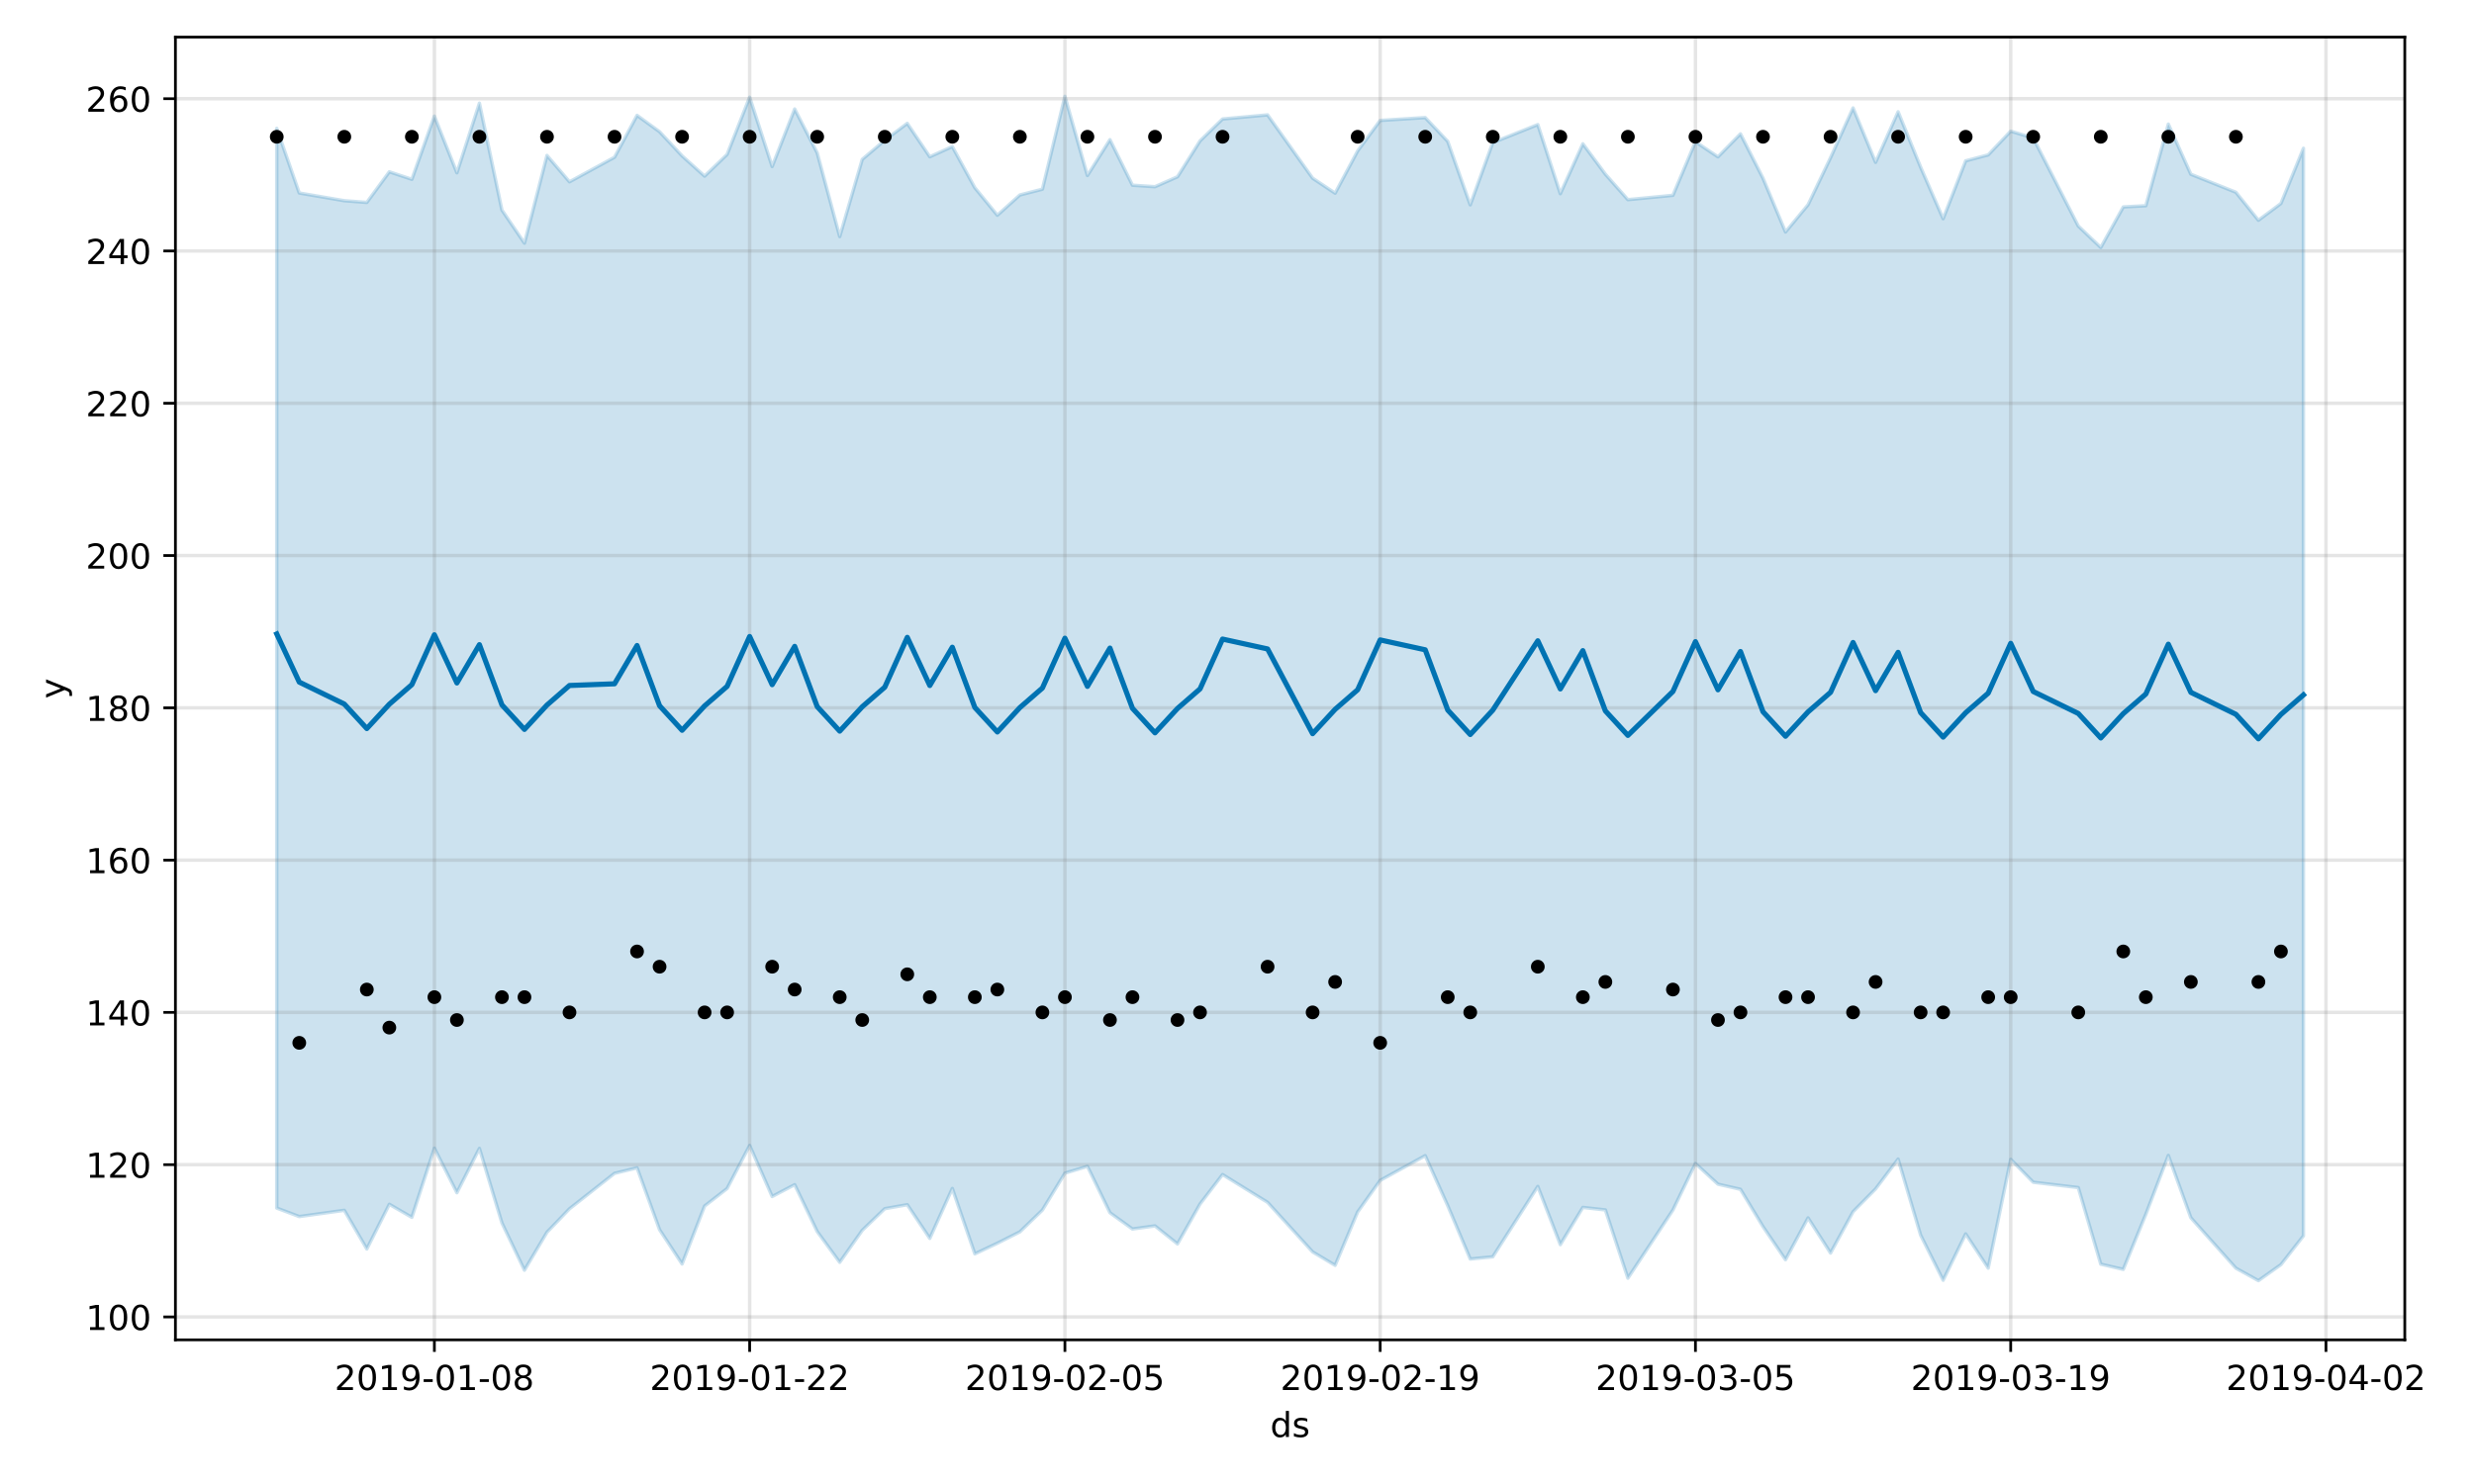 <?xml version="1.0" encoding="utf-8" standalone="no"?>
<!DOCTYPE svg PUBLIC "-//W3C//DTD SVG 1.1//EN"
  "http://www.w3.org/Graphics/SVG/1.1/DTD/svg11.dtd">
<!-- Created with matplotlib (https://matplotlib.org/) -->
<svg height="432pt" version="1.1" viewBox="0 0 720 432" width="720pt" xmlns="http://www.w3.org/2000/svg" xmlns:xlink="http://www.w3.org/1999/xlink">
 <defs>
  <style type="text/css">
*{stroke-linecap:butt;stroke-linejoin:round;}
  </style>
 </defs>
 <g id="figure_1">
  <g id="patch_1">
   <path d="M 0 432 
L 720 432 
L 720 0 
L 0 0 
z
" style="fill:#ffffff;"/>
  </g>
  <g id="axes_1">
   <g id="patch_2">
    <path d="M 51.05 390.04 
L 699.857 390.04 
L 699.857 10.8 
L 51.05 10.8 
z
" style="fill:#ffffff;"/>
   </g>
   <g id="PolyCollection_1">
    <defs>
     <path d="M 80.541 -394.625 
L 80.541 -80.325 
L 87.095 -77.845 
L 100.202 -79.665 
L 106.756 -68.414 
L 113.309 -81.422 
L 119.863 -77.623 
L 126.417 -97.76 
L 132.97 -84.789 
L 139.524 -97.7 
L 146.077 -75.986 
L 152.631 -62.234 
L 159.185 -73.284 
L 165.738 -80.111 
L 178.845 -90.434 
L 185.399 -92.034 
L 191.953 -74.021 
L 198.506 -64.046 
L 205.06 -80.909 
L 211.613 -86.012 
L 218.167 -98.56 
L 224.721 -83.683 
L 231.274 -87.136 
L 237.828 -73.49 
L 244.381 -64.528 
L 250.935 -73.832 
L 257.489 -80.143 
L 264.042 -81.3 
L 270.596 -71.49 
L 277.15 -86.029 
L 283.703 -66.996 
L 290.257 -70.087 
L 296.81 -73.4 
L 303.364 -79.731 
L 309.918 -90.484 
L 316.471 -92.473 
L 323.025 -78.961 
L 329.578 -74.23 
L 336.132 -75.136 
L 342.686 -69.894 
L 349.239 -81.493 
L 355.793 -90.082 
L 368.9 -81.989 
L 382.007 -67.569 
L 388.561 -63.651 
L 395.114 -79.184 
L 401.668 -88.374 
L 414.775 -95.577 
L 421.329 -81.029 
L 427.883 -65.498 
L 434.436 -66.131 
L 447.543 -86.617 
L 454.097 -69.679 
L 460.651 -80.511 
L 467.204 -79.78 
L 473.758 -59.919 
L 486.865 -79.751 
L 493.419 -93.305 
L 499.972 -87.278 
L 506.526 -85.784 
L 513.079 -74.927 
L 519.633 -65.282 
L 526.187 -77.461 
L 532.74 -67.229 
L 539.294 -79.259 
L 545.847 -85.896 
L 552.401 -94.591 
L 558.955 -72.45 
L 565.508 -59.312 
L 572.062 -72.802 
L 578.616 -62.843 
L 585.169 -94.511 
L 591.723 -87.839 
L 604.83 -86.286 
L 611.384 -63.993 
L 617.937 -62.476 
L 624.491 -78.505 
L 631.044 -95.649 
L 637.598 -77.506 
L 650.705 -62.824 
L 657.259 -59.198 
L 663.812 -63.86 
L 670.366 -72.239 
L 670.366 -388.836 
L 670.366 -388.836 
L 663.812 -372.763 
L 657.259 -367.884 
L 650.705 -376.031 
L 637.598 -381.279 
L 631.044 -395.872 
L 624.491 -372.115 
L 617.937 -371.767 
L 611.384 -359.959 
L 604.83 -366.204 
L 591.723 -391.841 
L 585.169 -393.818 
L 578.616 -386.907 
L 572.062 -385.179 
L 565.508 -368.327 
L 558.955 -383.347 
L 552.401 -399.46 
L 545.847 -384.746 
L 539.294 -400.58 
L 532.74 -386.105 
L 526.187 -372.387 
L 519.633 -364.468 
L 513.079 -380.129 
L 506.526 -393.033 
L 499.972 -386.339 
L 493.419 -390.725 
L 486.865 -375.142 
L 473.758 -373.881 
L 467.204 -381.298 
L 460.651 -390.144 
L 454.097 -375.61 
L 447.543 -395.732 
L 434.436 -390.478 
L 427.883 -372.368 
L 421.329 -390.843 
L 414.775 -397.772 
L 401.668 -396.939 
L 395.114 -388.054 
L 388.561 -375.762 
L 382.007 -380.137 
L 368.9 -398.558 
L 355.793 -397.365 
L 349.239 -390.98 
L 342.686 -380.546 
L 336.132 -377.649 
L 329.578 -378.089 
L 323.025 -391.345 
L 316.471 -380.901 
L 309.918 -403.962 
L 303.364 -376.927 
L 296.81 -375.243 
L 290.257 -369.342 
L 283.703 -377.362 
L 277.15 -389.335 
L 270.596 -386.367 
L 264.042 -396.093 
L 257.489 -391.166 
L 250.935 -385.602 
L 244.381 -363.127 
L 237.828 -387.497 
L 231.274 -400.275 
L 224.721 -383.526 
L 218.167 -403.702 
L 211.613 -387.057 
L 205.06 -380.731 
L 198.506 -386.626 
L 191.953 -393.654 
L 185.399 -398.413 
L 178.845 -386.227 
L 165.738 -379.079 
L 159.185 -386.755 
L 152.631 -361.218 
L 146.077 -370.857 
L 139.524 -401.965 
L 132.97 -381.699 
L 126.417 -398.199 
L 119.863 -379.806 
L 113.309 -381.99 
L 106.756 -373.076 
L 100.202 -373.576 
L 87.095 -375.82 
L 80.541 -394.625 
z
" id="mcb053e41e3" style="stroke:#0072b2;stroke-opacity:0.2;"/>
    </defs>
    <g clip-path="url(#pe73d92498a)">
     <use style="fill:#0072b2;fill-opacity:0.2;stroke:#0072b2;stroke-opacity:0.2;" x="0" xlink:href="#mcb053e41e3" y="432"/>
    </g>
   </g>
   <g id="matplotlib.axis_1">
    <g id="xtick_1">
     <g id="line2d_1">
      <path clip-path="url(#pe73d92498a)" d="M 126.417 390.04 
L 126.417 10.8 
" style="fill:none;stroke:#808080;stroke-linecap:square;stroke-opacity:0.2;"/>
     </g>
     <g id="line2d_2">
      <defs>
       <path d="M 0 0 
L 0 3.5 
" id="m9dd8b1196e" style="stroke:#000000;stroke-width:0.8;"/>
      </defs>
      <g>
       <use style="stroke:#000000;stroke-width:0.8;" x="126.417" xlink:href="#m9dd8b1196e" y="390.04"/>
      </g>
     </g>
     <g id="text_1">
      <!-- 2019-01-08 -->
      <defs>
       <path d="M 19.188 8.297 
L 53.609 8.297 
L 53.609 0 
L 7.328 0 
L 7.328 8.297 
Q 12.938 14.109 22.625 23.891 
Q 32.328 33.688 34.812 36.531 
Q 39.547 41.844 41.422 45.531 
Q 43.312 49.219 43.312 52.781 
Q 43.312 58.594 39.234 62.25 
Q 35.156 65.922 28.609 65.922 
Q 23.969 65.922 18.812 64.312 
Q 13.672 62.703 7.812 59.422 
L 7.812 69.391 
Q 13.766 71.781 18.938 73 
Q 24.125 74.219 28.422 74.219 
Q 39.75 74.219 46.484 68.547 
Q 53.219 62.891 53.219 53.422 
Q 53.219 48.922 51.531 44.891 
Q 49.859 40.875 45.406 35.406 
Q 44.188 33.984 37.641 27.219 
Q 31.109 20.453 19.188 8.297 
z
" id="DejaVuSans-50"/>
       <path d="M 31.781 66.406 
Q 24.172 66.406 20.328 58.906 
Q 16.5 51.422 16.5 36.375 
Q 16.5 21.391 20.328 13.891 
Q 24.172 6.391 31.781 6.391 
Q 39.453 6.391 43.281 13.891 
Q 47.125 21.391 47.125 36.375 
Q 47.125 51.422 43.281 58.906 
Q 39.453 66.406 31.781 66.406 
z
M 31.781 74.219 
Q 44.047 74.219 50.516 64.516 
Q 56.984 54.828 56.984 36.375 
Q 56.984 17.969 50.516 8.266 
Q 44.047 -1.422 31.781 -1.422 
Q 19.531 -1.422 13.062 8.266 
Q 6.594 17.969 6.594 36.375 
Q 6.594 54.828 13.062 64.516 
Q 19.531 74.219 31.781 74.219 
z
" id="DejaVuSans-48"/>
       <path d="M 12.406 8.297 
L 28.516 8.297 
L 28.516 63.922 
L 10.984 60.406 
L 10.984 69.391 
L 28.422 72.906 
L 38.281 72.906 
L 38.281 8.297 
L 54.391 8.297 
L 54.391 0 
L 12.406 0 
z
" id="DejaVuSans-49"/>
       <path d="M 10.984 1.516 
L 10.984 10.5 
Q 14.703 8.734 18.5 7.812 
Q 22.312 6.891 25.984 6.891 
Q 35.75 6.891 40.891 13.453 
Q 46.047 20.016 46.781 33.406 
Q 43.953 29.203 39.594 26.953 
Q 35.25 24.703 29.984 24.703 
Q 19.047 24.703 12.672 31.312 
Q 6.297 37.938 6.297 49.422 
Q 6.297 60.641 12.938 67.422 
Q 19.578 74.219 30.609 74.219 
Q 43.266 74.219 49.922 64.516 
Q 56.594 54.828 56.594 36.375 
Q 56.594 19.141 48.406 8.859 
Q 40.234 -1.422 26.422 -1.422 
Q 22.703 -1.422 18.891 -0.688 
Q 15.094 0.047 10.984 1.516 
z
M 30.609 32.422 
Q 37.25 32.422 41.125 36.953 
Q 45.016 41.5 45.016 49.422 
Q 45.016 57.281 41.125 61.844 
Q 37.25 66.406 30.609 66.406 
Q 23.969 66.406 20.094 61.844 
Q 16.219 57.281 16.219 49.422 
Q 16.219 41.5 20.094 36.953 
Q 23.969 32.422 30.609 32.422 
z
" id="DejaVuSans-57"/>
       <path d="M 4.891 31.391 
L 31.203 31.391 
L 31.203 23.391 
L 4.891 23.391 
z
" id="DejaVuSans-45"/>
       <path d="M 31.781 34.625 
Q 24.75 34.625 20.719 30.859 
Q 16.703 27.094 16.703 20.516 
Q 16.703 13.922 20.719 10.156 
Q 24.75 6.391 31.781 6.391 
Q 38.812 6.391 42.859 10.172 
Q 46.922 13.969 46.922 20.516 
Q 46.922 27.094 42.891 30.859 
Q 38.875 34.625 31.781 34.625 
z
M 21.922 38.812 
Q 15.578 40.375 12.031 44.719 
Q 8.5 49.078 8.5 55.328 
Q 8.5 64.062 14.719 69.141 
Q 20.953 74.219 31.781 74.219 
Q 42.672 74.219 48.875 69.141 
Q 55.078 64.062 55.078 55.328 
Q 55.078 49.078 51.531 44.719 
Q 48 40.375 41.703 38.812 
Q 48.828 37.156 52.797 32.312 
Q 56.781 27.484 56.781 20.516 
Q 56.781 9.906 50.312 4.234 
Q 43.844 -1.422 31.781 -1.422 
Q 19.734 -1.422 13.25 4.234 
Q 6.781 9.906 6.781 20.516 
Q 6.781 27.484 10.781 32.312 
Q 14.797 37.156 21.922 38.812 
z
M 18.312 54.391 
Q 18.312 48.734 21.844 45.562 
Q 25.391 42.391 31.781 42.391 
Q 38.141 42.391 41.719 45.562 
Q 45.312 48.734 45.312 54.391 
Q 45.312 60.062 41.719 63.234 
Q 38.141 66.406 31.781 66.406 
Q 25.391 66.406 21.844 63.234 
Q 18.312 60.062 18.312 54.391 
z
" id="DejaVuSans-56"/>
      </defs>
      <g transform="translate(97.359 404.638)scale(0.1 -0.1)">
       <use xlink:href="#DejaVuSans-50"/>
       <use x="63.623" xlink:href="#DejaVuSans-48"/>
       <use x="127.246" xlink:href="#DejaVuSans-49"/>
       <use x="190.869" xlink:href="#DejaVuSans-57"/>
       <use x="254.492" xlink:href="#DejaVuSans-45"/>
       <use x="290.576" xlink:href="#DejaVuSans-48"/>
       <use x="354.199" xlink:href="#DejaVuSans-49"/>
       <use x="417.822" xlink:href="#DejaVuSans-45"/>
       <use x="453.906" xlink:href="#DejaVuSans-48"/>
       <use x="517.529" xlink:href="#DejaVuSans-56"/>
      </g>
     </g>
    </g>
    <g id="xtick_2">
     <g id="line2d_3">
      <path clip-path="url(#pe73d92498a)" d="M 218.167 390.04 
L 218.167 10.8 
" style="fill:none;stroke:#808080;stroke-linecap:square;stroke-opacity:0.2;"/>
     </g>
     <g id="line2d_4">
      <g>
       <use style="stroke:#000000;stroke-width:0.8;" x="218.167" xlink:href="#m9dd8b1196e" y="390.04"/>
      </g>
     </g>
     <g id="text_2">
      <!-- 2019-01-22 -->
      <g transform="translate(189.109 404.638)scale(0.1 -0.1)">
       <use xlink:href="#DejaVuSans-50"/>
       <use x="63.623" xlink:href="#DejaVuSans-48"/>
       <use x="127.246" xlink:href="#DejaVuSans-49"/>
       <use x="190.869" xlink:href="#DejaVuSans-57"/>
       <use x="254.492" xlink:href="#DejaVuSans-45"/>
       <use x="290.576" xlink:href="#DejaVuSans-48"/>
       <use x="354.199" xlink:href="#DejaVuSans-49"/>
       <use x="417.822" xlink:href="#DejaVuSans-45"/>
       <use x="453.906" xlink:href="#DejaVuSans-50"/>
       <use x="517.529" xlink:href="#DejaVuSans-50"/>
      </g>
     </g>
    </g>
    <g id="xtick_3">
     <g id="line2d_5">
      <path clip-path="url(#pe73d92498a)" d="M 309.918 390.04 
L 309.918 10.8 
" style="fill:none;stroke:#808080;stroke-linecap:square;stroke-opacity:0.2;"/>
     </g>
     <g id="line2d_6">
      <g>
       <use style="stroke:#000000;stroke-width:0.8;" x="309.918" xlink:href="#m9dd8b1196e" y="390.04"/>
      </g>
     </g>
     <g id="text_3">
      <!-- 2019-02-05 -->
      <defs>
       <path d="M 10.797 72.906 
L 49.516 72.906 
L 49.516 64.594 
L 19.828 64.594 
L 19.828 46.734 
Q 21.969 47.469 24.109 47.828 
Q 26.266 48.188 28.422 48.188 
Q 40.625 48.188 47.75 41.5 
Q 54.891 34.812 54.891 23.391 
Q 54.891 11.625 47.562 5.094 
Q 40.234 -1.422 26.906 -1.422 
Q 22.312 -1.422 17.547 -0.641 
Q 12.797 0.141 7.719 1.703 
L 7.719 11.625 
Q 12.109 9.234 16.797 8.062 
Q 21.484 6.891 26.703 6.891 
Q 35.156 6.891 40.078 11.328 
Q 45.016 15.766 45.016 23.391 
Q 45.016 31 40.078 35.438 
Q 35.156 39.891 26.703 39.891 
Q 22.75 39.891 18.812 39.016 
Q 14.891 38.141 10.797 36.281 
z
" id="DejaVuSans-53"/>
      </defs>
      <g transform="translate(280.86 404.638)scale(0.1 -0.1)">
       <use xlink:href="#DejaVuSans-50"/>
       <use x="63.623" xlink:href="#DejaVuSans-48"/>
       <use x="127.246" xlink:href="#DejaVuSans-49"/>
       <use x="190.869" xlink:href="#DejaVuSans-57"/>
       <use x="254.492" xlink:href="#DejaVuSans-45"/>
       <use x="290.576" xlink:href="#DejaVuSans-48"/>
       <use x="354.199" xlink:href="#DejaVuSans-50"/>
       <use x="417.822" xlink:href="#DejaVuSans-45"/>
       <use x="453.906" xlink:href="#DejaVuSans-48"/>
       <use x="517.529" xlink:href="#DejaVuSans-53"/>
      </g>
     </g>
    </g>
    <g id="xtick_4">
     <g id="line2d_7">
      <path clip-path="url(#pe73d92498a)" d="M 401.668 390.04 
L 401.668 10.8 
" style="fill:none;stroke:#808080;stroke-linecap:square;stroke-opacity:0.2;"/>
     </g>
     <g id="line2d_8">
      <g>
       <use style="stroke:#000000;stroke-width:0.8;" x="401.668" xlink:href="#m9dd8b1196e" y="390.04"/>
      </g>
     </g>
     <g id="text_4">
      <!-- 2019-02-19 -->
      <g transform="translate(372.61 404.638)scale(0.1 -0.1)">
       <use xlink:href="#DejaVuSans-50"/>
       <use x="63.623" xlink:href="#DejaVuSans-48"/>
       <use x="127.246" xlink:href="#DejaVuSans-49"/>
       <use x="190.869" xlink:href="#DejaVuSans-57"/>
       <use x="254.492" xlink:href="#DejaVuSans-45"/>
       <use x="290.576" xlink:href="#DejaVuSans-48"/>
       <use x="354.199" xlink:href="#DejaVuSans-50"/>
       <use x="417.822" xlink:href="#DejaVuSans-45"/>
       <use x="453.906" xlink:href="#DejaVuSans-49"/>
       <use x="517.529" xlink:href="#DejaVuSans-57"/>
      </g>
     </g>
    </g>
    <g id="xtick_5">
     <g id="line2d_9">
      <path clip-path="url(#pe73d92498a)" d="M 493.419 390.04 
L 493.419 10.8 
" style="fill:none;stroke:#808080;stroke-linecap:square;stroke-opacity:0.2;"/>
     </g>
     <g id="line2d_10">
      <g>
       <use style="stroke:#000000;stroke-width:0.8;" x="493.419" xlink:href="#m9dd8b1196e" y="390.04"/>
      </g>
     </g>
     <g id="text_5">
      <!-- 2019-03-05 -->
      <defs>
       <path d="M 40.578 39.312 
Q 47.656 37.797 51.625 33 
Q 55.609 28.219 55.609 21.188 
Q 55.609 10.406 48.188 4.484 
Q 40.766 -1.422 27.094 -1.422 
Q 22.516 -1.422 17.656 -0.516 
Q 12.797 0.391 7.625 2.203 
L 7.625 11.719 
Q 11.719 9.328 16.594 8.109 
Q 21.484 6.891 26.812 6.891 
Q 36.078 6.891 40.938 10.547 
Q 45.797 14.203 45.797 21.188 
Q 45.797 27.641 41.281 31.266 
Q 36.766 34.906 28.719 34.906 
L 20.219 34.906 
L 20.219 43.016 
L 29.109 43.016 
Q 36.375 43.016 40.234 45.922 
Q 44.094 48.828 44.094 54.297 
Q 44.094 59.906 40.109 62.906 
Q 36.141 65.922 28.719 65.922 
Q 24.656 65.922 20.016 65.031 
Q 15.375 64.156 9.812 62.312 
L 9.812 71.094 
Q 15.438 72.656 20.344 73.438 
Q 25.25 74.219 29.594 74.219 
Q 40.828 74.219 47.359 69.109 
Q 53.906 64.016 53.906 55.328 
Q 53.906 49.266 50.438 45.094 
Q 46.969 40.922 40.578 39.312 
z
" id="DejaVuSans-51"/>
      </defs>
      <g transform="translate(464.361 404.638)scale(0.1 -0.1)">
       <use xlink:href="#DejaVuSans-50"/>
       <use x="63.623" xlink:href="#DejaVuSans-48"/>
       <use x="127.246" xlink:href="#DejaVuSans-49"/>
       <use x="190.869" xlink:href="#DejaVuSans-57"/>
       <use x="254.492" xlink:href="#DejaVuSans-45"/>
       <use x="290.576" xlink:href="#DejaVuSans-48"/>
       <use x="354.199" xlink:href="#DejaVuSans-51"/>
       <use x="417.822" xlink:href="#DejaVuSans-45"/>
       <use x="453.906" xlink:href="#DejaVuSans-48"/>
       <use x="517.529" xlink:href="#DejaVuSans-53"/>
      </g>
     </g>
    </g>
    <g id="xtick_6">
     <g id="line2d_11">
      <path clip-path="url(#pe73d92498a)" d="M 585.169 390.04 
L 585.169 10.8 
" style="fill:none;stroke:#808080;stroke-linecap:square;stroke-opacity:0.2;"/>
     </g>
     <g id="line2d_12">
      <g>
       <use style="stroke:#000000;stroke-width:0.8;" x="585.169" xlink:href="#m9dd8b1196e" y="390.04"/>
      </g>
     </g>
     <g id="text_6">
      <!-- 2019-03-19 -->
      <g transform="translate(556.111 404.638)scale(0.1 -0.1)">
       <use xlink:href="#DejaVuSans-50"/>
       <use x="63.623" xlink:href="#DejaVuSans-48"/>
       <use x="127.246" xlink:href="#DejaVuSans-49"/>
       <use x="190.869" xlink:href="#DejaVuSans-57"/>
       <use x="254.492" xlink:href="#DejaVuSans-45"/>
       <use x="290.576" xlink:href="#DejaVuSans-48"/>
       <use x="354.199" xlink:href="#DejaVuSans-51"/>
       <use x="417.822" xlink:href="#DejaVuSans-45"/>
       <use x="453.906" xlink:href="#DejaVuSans-49"/>
       <use x="517.529" xlink:href="#DejaVuSans-57"/>
      </g>
     </g>
    </g>
    <g id="xtick_7">
     <g id="line2d_13">
      <path clip-path="url(#pe73d92498a)" d="M 676.92 390.04 
L 676.92 10.8 
" style="fill:none;stroke:#808080;stroke-linecap:square;stroke-opacity:0.2;"/>
     </g>
     <g id="line2d_14">
      <g>
       <use style="stroke:#000000;stroke-width:0.8;" x="676.92" xlink:href="#m9dd8b1196e" y="390.04"/>
      </g>
     </g>
     <g id="text_7">
      <!-- 2019-04-02 -->
      <defs>
       <path d="M 37.797 64.312 
L 12.891 25.391 
L 37.797 25.391 
z
M 35.203 72.906 
L 47.609 72.906 
L 47.609 25.391 
L 58.016 25.391 
L 58.016 17.188 
L 47.609 17.188 
L 47.609 0 
L 37.797 0 
L 37.797 17.188 
L 4.891 17.188 
L 4.891 26.703 
z
" id="DejaVuSans-52"/>
      </defs>
      <g transform="translate(647.862 404.638)scale(0.1 -0.1)">
       <use xlink:href="#DejaVuSans-50"/>
       <use x="63.623" xlink:href="#DejaVuSans-48"/>
       <use x="127.246" xlink:href="#DejaVuSans-49"/>
       <use x="190.869" xlink:href="#DejaVuSans-57"/>
       <use x="254.492" xlink:href="#DejaVuSans-45"/>
       <use x="290.576" xlink:href="#DejaVuSans-48"/>
       <use x="354.199" xlink:href="#DejaVuSans-52"/>
       <use x="417.822" xlink:href="#DejaVuSans-45"/>
       <use x="453.906" xlink:href="#DejaVuSans-48"/>
       <use x="517.529" xlink:href="#DejaVuSans-50"/>
      </g>
     </g>
    </g>
    <g id="text_8">
     <!-- ds -->
     <defs>
      <path d="M 45.406 46.391 
L 45.406 75.984 
L 54.391 75.984 
L 54.391 0 
L 45.406 0 
L 45.406 8.203 
Q 42.578 3.328 38.25 0.953 
Q 33.938 -1.422 27.875 -1.422 
Q 17.969 -1.422 11.734 6.484 
Q 5.516 14.406 5.516 27.297 
Q 5.516 40.188 11.734 48.094 
Q 17.969 56 27.875 56 
Q 33.938 56 38.25 53.625 
Q 42.578 51.266 45.406 46.391 
z
M 14.797 27.297 
Q 14.797 17.391 18.875 11.75 
Q 22.953 6.109 30.078 6.109 
Q 37.203 6.109 41.297 11.75 
Q 45.406 17.391 45.406 27.297 
Q 45.406 37.203 41.297 42.844 
Q 37.203 48.484 30.078 48.484 
Q 22.953 48.484 18.875 42.844 
Q 14.797 37.203 14.797 27.297 
z
" id="DejaVuSans-100"/>
      <path d="M 44.281 53.078 
L 44.281 44.578 
Q 40.484 46.531 36.375 47.5 
Q 32.281 48.484 27.875 48.484 
Q 21.188 48.484 17.844 46.438 
Q 14.5 44.391 14.5 40.281 
Q 14.5 37.156 16.891 35.375 
Q 19.281 33.594 26.516 31.984 
L 29.594 31.297 
Q 39.156 29.25 43.188 25.516 
Q 47.219 21.781 47.219 15.094 
Q 47.219 7.469 41.188 3.016 
Q 35.156 -1.422 24.609 -1.422 
Q 20.219 -1.422 15.453 -0.562 
Q 10.688 0.297 5.422 2 
L 5.422 11.281 
Q 10.406 8.688 15.234 7.391 
Q 20.062 6.109 24.812 6.109 
Q 31.156 6.109 34.562 8.281 
Q 37.984 10.453 37.984 14.406 
Q 37.984 18.062 35.516 20.016 
Q 33.062 21.969 24.703 23.781 
L 21.578 24.516 
Q 13.234 26.266 9.516 29.906 
Q 5.812 33.547 5.812 39.891 
Q 5.812 47.609 11.281 51.797 
Q 16.75 56 26.812 56 
Q 31.781 56 36.172 55.266 
Q 40.578 54.547 44.281 53.078 
z
" id="DejaVuSans-115"/>
     </defs>
     <g transform="translate(369.675 418.317)scale(0.1 -0.1)">
      <use xlink:href="#DejaVuSans-100"/>
      <use x="63.477" xlink:href="#DejaVuSans-115"/>
     </g>
    </g>
   </g>
   <g id="matplotlib.axis_2">
    <g id="ytick_1">
     <g id="line2d_15">
      <path clip-path="url(#pe73d92498a)" d="M 51.05 383.371 
L 699.857 383.371 
" style="fill:none;stroke:#808080;stroke-linecap:square;stroke-opacity:0.2;"/>
     </g>
     <g id="line2d_16">
      <defs>
       <path d="M 0 0 
L -3.5 0 
" id="m984dc3b7c3" style="stroke:#000000;stroke-width:0.8;"/>
      </defs>
      <g>
       <use style="stroke:#000000;stroke-width:0.8;" x="51.05" xlink:href="#m984dc3b7c3" y="383.371"/>
      </g>
     </g>
     <g id="text_9">
      <!-- 100 -->
      <g transform="translate(24.962 387.17)scale(0.1 -0.1)">
       <use xlink:href="#DejaVuSans-49"/>
       <use x="63.623" xlink:href="#DejaVuSans-48"/>
       <use x="127.246" xlink:href="#DejaVuSans-48"/>
      </g>
     </g>
    </g>
    <g id="ytick_2">
     <g id="line2d_17">
      <path clip-path="url(#pe73d92498a)" d="M 51.05 339.041 
L 699.857 339.041 
" style="fill:none;stroke:#808080;stroke-linecap:square;stroke-opacity:0.2;"/>
     </g>
     <g id="line2d_18">
      <g>
       <use style="stroke:#000000;stroke-width:0.8;" x="51.05" xlink:href="#m984dc3b7c3" y="339.041"/>
      </g>
     </g>
     <g id="text_10">
      <!-- 120 -->
      <g transform="translate(24.962 342.84)scale(0.1 -0.1)">
       <use xlink:href="#DejaVuSans-49"/>
       <use x="63.623" xlink:href="#DejaVuSans-50"/>
       <use x="127.246" xlink:href="#DejaVuSans-48"/>
      </g>
     </g>
    </g>
    <g id="ytick_3">
     <g id="line2d_19">
      <path clip-path="url(#pe73d92498a)" d="M 51.05 294.711 
L 699.857 294.711 
" style="fill:none;stroke:#808080;stroke-linecap:square;stroke-opacity:0.2;"/>
     </g>
     <g id="line2d_20">
      <g>
       <use style="stroke:#000000;stroke-width:0.8;" x="51.05" xlink:href="#m984dc3b7c3" y="294.711"/>
      </g>
     </g>
     <g id="text_11">
      <!-- 140 -->
      <g transform="translate(24.962 298.51)scale(0.1 -0.1)">
       <use xlink:href="#DejaVuSans-49"/>
       <use x="63.623" xlink:href="#DejaVuSans-52"/>
       <use x="127.246" xlink:href="#DejaVuSans-48"/>
      </g>
     </g>
    </g>
    <g id="ytick_4">
     <g id="line2d_21">
      <path clip-path="url(#pe73d92498a)" d="M 51.05 250.381 
L 699.857 250.381 
" style="fill:none;stroke:#808080;stroke-linecap:square;stroke-opacity:0.2;"/>
     </g>
     <g id="line2d_22">
      <g>
       <use style="stroke:#000000;stroke-width:0.8;" x="51.05" xlink:href="#m984dc3b7c3" y="250.381"/>
      </g>
     </g>
     <g id="text_12">
      <!-- 160 -->
      <defs>
       <path d="M 33.016 40.375 
Q 26.375 40.375 22.484 35.828 
Q 18.609 31.297 18.609 23.391 
Q 18.609 15.531 22.484 10.953 
Q 26.375 6.391 33.016 6.391 
Q 39.656 6.391 43.531 10.953 
Q 47.406 15.531 47.406 23.391 
Q 47.406 31.297 43.531 35.828 
Q 39.656 40.375 33.016 40.375 
z
M 52.594 71.297 
L 52.594 62.312 
Q 48.875 64.062 45.094 64.984 
Q 41.312 65.922 37.594 65.922 
Q 27.828 65.922 22.672 59.328 
Q 17.531 52.734 16.797 39.406 
Q 19.672 43.656 24.016 45.922 
Q 28.375 48.188 33.594 48.188 
Q 44.578 48.188 50.953 41.516 
Q 57.328 34.859 57.328 23.391 
Q 57.328 12.156 50.688 5.359 
Q 44.047 -1.422 33.016 -1.422 
Q 20.359 -1.422 13.672 8.266 
Q 6.984 17.969 6.984 36.375 
Q 6.984 53.656 15.188 63.938 
Q 23.391 74.219 37.203 74.219 
Q 40.922 74.219 44.703 73.484 
Q 48.484 72.75 52.594 71.297 
z
" id="DejaVuSans-54"/>
      </defs>
      <g transform="translate(24.962 254.181)scale(0.1 -0.1)">
       <use xlink:href="#DejaVuSans-49"/>
       <use x="63.623" xlink:href="#DejaVuSans-54"/>
       <use x="127.246" xlink:href="#DejaVuSans-48"/>
      </g>
     </g>
    </g>
    <g id="ytick_5">
     <g id="line2d_23">
      <path clip-path="url(#pe73d92498a)" d="M 51.05 206.052 
L 699.857 206.052 
" style="fill:none;stroke:#808080;stroke-linecap:square;stroke-opacity:0.2;"/>
     </g>
     <g id="line2d_24">
      <g>
       <use style="stroke:#000000;stroke-width:0.8;" x="51.05" xlink:href="#m984dc3b7c3" y="206.052"/>
      </g>
     </g>
     <g id="text_13">
      <!-- 180 -->
      <g transform="translate(24.962 209.851)scale(0.1 -0.1)">
       <use xlink:href="#DejaVuSans-49"/>
       <use x="63.623" xlink:href="#DejaVuSans-56"/>
       <use x="127.246" xlink:href="#DejaVuSans-48"/>
      </g>
     </g>
    </g>
    <g id="ytick_6">
     <g id="line2d_25">
      <path clip-path="url(#pe73d92498a)" d="M 51.05 161.722 
L 699.857 161.722 
" style="fill:none;stroke:#808080;stroke-linecap:square;stroke-opacity:0.2;"/>
     </g>
     <g id="line2d_26">
      <g>
       <use style="stroke:#000000;stroke-width:0.8;" x="51.05" xlink:href="#m984dc3b7c3" y="161.722"/>
      </g>
     </g>
     <g id="text_14">
      <!-- 200 -->
      <g transform="translate(24.962 165.521)scale(0.1 -0.1)">
       <use xlink:href="#DejaVuSans-50"/>
       <use x="63.623" xlink:href="#DejaVuSans-48"/>
       <use x="127.246" xlink:href="#DejaVuSans-48"/>
      </g>
     </g>
    </g>
    <g id="ytick_7">
     <g id="line2d_27">
      <path clip-path="url(#pe73d92498a)" d="M 51.05 117.392 
L 699.857 117.392 
" style="fill:none;stroke:#808080;stroke-linecap:square;stroke-opacity:0.2;"/>
     </g>
     <g id="line2d_28">
      <g>
       <use style="stroke:#000000;stroke-width:0.8;" x="51.05" xlink:href="#m984dc3b7c3" y="117.392"/>
      </g>
     </g>
     <g id="text_15">
      <!-- 220 -->
      <g transform="translate(24.962 121.191)scale(0.1 -0.1)">
       <use xlink:href="#DejaVuSans-50"/>
       <use x="63.623" xlink:href="#DejaVuSans-50"/>
       <use x="127.246" xlink:href="#DejaVuSans-48"/>
      </g>
     </g>
    </g>
    <g id="ytick_8">
     <g id="line2d_29">
      <path clip-path="url(#pe73d92498a)" d="M 51.05 73.062 
L 699.857 73.062 
" style="fill:none;stroke:#808080;stroke-linecap:square;stroke-opacity:0.2;"/>
     </g>
     <g id="line2d_30">
      <g>
       <use style="stroke:#000000;stroke-width:0.8;" x="51.05" xlink:href="#m984dc3b7c3" y="73.062"/>
      </g>
     </g>
     <g id="text_16">
      <!-- 240 -->
      <g transform="translate(24.962 76.862)scale(0.1 -0.1)">
       <use xlink:href="#DejaVuSans-50"/>
       <use x="63.623" xlink:href="#DejaVuSans-52"/>
       <use x="127.246" xlink:href="#DejaVuSans-48"/>
      </g>
     </g>
    </g>
    <g id="ytick_9">
     <g id="line2d_31">
      <path clip-path="url(#pe73d92498a)" d="M 51.05 28.733 
L 699.857 28.733 
" style="fill:none;stroke:#808080;stroke-linecap:square;stroke-opacity:0.2;"/>
     </g>
     <g id="line2d_32">
      <g>
       <use style="stroke:#000000;stroke-width:0.8;" x="51.05" xlink:href="#m984dc3b7c3" y="28.733"/>
      </g>
     </g>
     <g id="text_17">
      <!-- 260 -->
      <g transform="translate(24.962 32.532)scale(0.1 -0.1)">
       <use xlink:href="#DejaVuSans-50"/>
       <use x="63.623" xlink:href="#DejaVuSans-54"/>
       <use x="127.246" xlink:href="#DejaVuSans-48"/>
      </g>
     </g>
    </g>
    <g id="text_18">
     <!-- y -->
     <defs>
      <path d="M 32.172 -5.078 
Q 28.375 -14.844 24.75 -17.812 
Q 21.141 -20.797 15.094 -20.797 
L 7.906 -20.797 
L 7.906 -13.281 
L 13.188 -13.281 
Q 16.891 -13.281 18.938 -11.516 
Q 21 -9.766 23.484 -3.219 
L 25.094 0.875 
L 2.984 54.688 
L 12.5 54.688 
L 29.594 11.922 
L 46.688 54.688 
L 56.203 54.688 
z
" id="DejaVuSans-121"/>
     </defs>
     <g transform="translate(18.883 203.379)rotate(-90)scale(0.1 -0.1)">
      <use xlink:href="#DejaVuSans-121"/>
     </g>
    </g>
   </g>
   <g id="line2d_33">
    <defs>
     <path d="M 0 1.5 
C 0.398 1.5 0.779 1.342 1.061 1.061 
C 1.342 0.779 1.5 0.398 1.5 0 
C 1.5 -0.398 1.342 -0.779 1.061 -1.061 
C 0.779 -1.342 0.398 -1.5 0 -1.5 
C -0.398 -1.5 -0.779 -1.342 -1.061 -1.061 
C -1.342 -0.779 -1.5 -0.398 -1.5 0 
C -1.5 0.398 -1.342 0.779 -1.061 1.061 
C -0.779 1.342 -0.398 1.5 0 1.5 
z
" id="m432affb04b" style="stroke:#000000;"/>
    </defs>
    <g clip-path="url(#pe73d92498a)">
     <use style="stroke:#000000;" x="80.541" xlink:href="#m432affb04b" y="39.815"/>
     <use style="stroke:#000000;" x="87.095" xlink:href="#m432affb04b" y="303.577"/>
     <use style="stroke:#000000;" x="100.202" xlink:href="#m432affb04b" y="39.815"/>
     <use style="stroke:#000000;" x="106.756" xlink:href="#m432affb04b" y="288.062"/>
     <use style="stroke:#000000;" x="113.309" xlink:href="#m432affb04b" y="299.144"/>
     <use style="stroke:#000000;" x="119.863" xlink:href="#m432affb04b" y="39.815"/>
     <use style="stroke:#000000;" x="126.417" xlink:href="#m432affb04b" y="290.278"/>
     <use style="stroke:#000000;" x="132.97" xlink:href="#m432affb04b" y="296.928"/>
     <use style="stroke:#000000;" x="139.524" xlink:href="#m432affb04b" y="39.815"/>
     <use style="stroke:#000000;" x="146.077" xlink:href="#m432affb04b" y="290.278"/>
     <use style="stroke:#000000;" x="152.631" xlink:href="#m432affb04b" y="290.278"/>
     <use style="stroke:#000000;" x="159.185" xlink:href="#m432affb04b" y="39.815"/>
     <use style="stroke:#000000;" x="165.738" xlink:href="#m432affb04b" y="294.711"/>
     <use style="stroke:#000000;" x="178.845" xlink:href="#m432affb04b" y="39.815"/>
     <use style="stroke:#000000;" x="185.399" xlink:href="#m432affb04b" y="276.979"/>
     <use style="stroke:#000000;" x="191.953" xlink:href="#m432affb04b" y="281.412"/>
     <use style="stroke:#000000;" x="198.506" xlink:href="#m432affb04b" y="39.815"/>
     <use style="stroke:#000000;" x="205.06" xlink:href="#m432affb04b" y="294.711"/>
     <use style="stroke:#000000;" x="211.613" xlink:href="#m432affb04b" y="294.711"/>
     <use style="stroke:#000000;" x="218.167" xlink:href="#m432affb04b" y="39.815"/>
     <use style="stroke:#000000;" x="224.721" xlink:href="#m432affb04b" y="281.412"/>
     <use style="stroke:#000000;" x="231.274" xlink:href="#m432affb04b" y="288.062"/>
     <use style="stroke:#000000;" x="237.828" xlink:href="#m432affb04b" y="39.815"/>
     <use style="stroke:#000000;" x="244.381" xlink:href="#m432affb04b" y="290.278"/>
     <use style="stroke:#000000;" x="250.935" xlink:href="#m432affb04b" y="296.928"/>
     <use style="stroke:#000000;" x="257.489" xlink:href="#m432affb04b" y="39.815"/>
     <use style="stroke:#000000;" x="264.042" xlink:href="#m432affb04b" y="283.629"/>
     <use style="stroke:#000000;" x="270.596" xlink:href="#m432affb04b" y="290.278"/>
     <use style="stroke:#000000;" x="277.15" xlink:href="#m432affb04b" y="39.815"/>
     <use style="stroke:#000000;" x="283.703" xlink:href="#m432affb04b" y="290.278"/>
     <use style="stroke:#000000;" x="290.257" xlink:href="#m432affb04b" y="288.062"/>
     <use style="stroke:#000000;" x="296.81" xlink:href="#m432affb04b" y="39.815"/>
     <use style="stroke:#000000;" x="303.364" xlink:href="#m432affb04b" y="294.711"/>
     <use style="stroke:#000000;" x="309.918" xlink:href="#m432affb04b" y="290.278"/>
     <use style="stroke:#000000;" x="316.471" xlink:href="#m432affb04b" y="39.815"/>
     <use style="stroke:#000000;" x="323.025" xlink:href="#m432affb04b" y="296.928"/>
     <use style="stroke:#000000;" x="329.578" xlink:href="#m432affb04b" y="290.278"/>
     <use style="stroke:#000000;" x="336.132" xlink:href="#m432affb04b" y="39.815"/>
     <use style="stroke:#000000;" x="342.686" xlink:href="#m432affb04b" y="296.928"/>
     <use style="stroke:#000000;" x="349.239" xlink:href="#m432affb04b" y="294.711"/>
     <use style="stroke:#000000;" x="355.793" xlink:href="#m432affb04b" y="39.815"/>
     <use style="stroke:#000000;" x="368.9" xlink:href="#m432affb04b" y="281.412"/>
     <use style="stroke:#000000;" x="382.007" xlink:href="#m432affb04b" y="294.711"/>
     <use style="stroke:#000000;" x="388.561" xlink:href="#m432affb04b" y="285.845"/>
     <use style="stroke:#000000;" x="395.114" xlink:href="#m432affb04b" y="39.815"/>
     <use style="stroke:#000000;" x="401.668" xlink:href="#m432affb04b" y="303.577"/>
     <use style="stroke:#000000;" x="414.775" xlink:href="#m432affb04b" y="39.815"/>
     <use style="stroke:#000000;" x="421.329" xlink:href="#m432affb04b" y="290.278"/>
     <use style="stroke:#000000;" x="427.883" xlink:href="#m432affb04b" y="294.711"/>
     <use style="stroke:#000000;" x="434.436" xlink:href="#m432affb04b" y="39.815"/>
     <use style="stroke:#000000;" x="447.543" xlink:href="#m432affb04b" y="281.412"/>
     <use style="stroke:#000000;" x="454.097" xlink:href="#m432affb04b" y="39.815"/>
     <use style="stroke:#000000;" x="460.651" xlink:href="#m432affb04b" y="290.278"/>
     <use style="stroke:#000000;" x="467.204" xlink:href="#m432affb04b" y="285.845"/>
     <use style="stroke:#000000;" x="473.758" xlink:href="#m432affb04b" y="39.815"/>
     <use style="stroke:#000000;" x="486.865" xlink:href="#m432affb04b" y="288.062"/>
     <use style="stroke:#000000;" x="493.419" xlink:href="#m432affb04b" y="39.815"/>
     <use style="stroke:#000000;" x="499.972" xlink:href="#m432affb04b" y="296.928"/>
     <use style="stroke:#000000;" x="506.526" xlink:href="#m432affb04b" y="294.711"/>
     <use style="stroke:#000000;" x="513.079" xlink:href="#m432affb04b" y="39.815"/>
     <use style="stroke:#000000;" x="519.633" xlink:href="#m432affb04b" y="290.278"/>
     <use style="stroke:#000000;" x="526.187" xlink:href="#m432affb04b" y="290.278"/>
     <use style="stroke:#000000;" x="532.74" xlink:href="#m432affb04b" y="39.815"/>
     <use style="stroke:#000000;" x="539.294" xlink:href="#m432affb04b" y="294.711"/>
     <use style="stroke:#000000;" x="545.847" xlink:href="#m432affb04b" y="285.845"/>
     <use style="stroke:#000000;" x="552.401" xlink:href="#m432affb04b" y="39.815"/>
     <use style="stroke:#000000;" x="558.955" xlink:href="#m432affb04b" y="294.711"/>
     <use style="stroke:#000000;" x="565.508" xlink:href="#m432affb04b" y="294.711"/>
     <use style="stroke:#000000;" x="572.062" xlink:href="#m432affb04b" y="39.815"/>
     <use style="stroke:#000000;" x="578.616" xlink:href="#m432affb04b" y="290.278"/>
     <use style="stroke:#000000;" x="585.169" xlink:href="#m432affb04b" y="290.278"/>
     <use style="stroke:#000000;" x="591.723" xlink:href="#m432affb04b" y="39.815"/>
     <use style="stroke:#000000;" x="604.83" xlink:href="#m432affb04b" y="294.711"/>
     <use style="stroke:#000000;" x="611.384" xlink:href="#m432affb04b" y="39.815"/>
     <use style="stroke:#000000;" x="617.937" xlink:href="#m432affb04b" y="276.979"/>
     <use style="stroke:#000000;" x="624.491" xlink:href="#m432affb04b" y="290.278"/>
     <use style="stroke:#000000;" x="631.044" xlink:href="#m432affb04b" y="39.815"/>
     <use style="stroke:#000000;" x="637.598" xlink:href="#m432affb04b" y="285.845"/>
     <use style="stroke:#000000;" x="650.705" xlink:href="#m432affb04b" y="39.815"/>
     <use style="stroke:#000000;" x="657.259" xlink:href="#m432affb04b" y="285.845"/>
     <use style="stroke:#000000;" x="663.812" xlink:href="#m432affb04b" y="276.979"/>
    </g>
   </g>
   <g id="line2d_34">
    <path clip-path="url(#pe73d92498a)" d="M 80.541 184.546 
L 87.095 198.561 
L 100.202 204.952 
L 106.756 212.085 
L 113.309 204.993 
L 119.863 199.301 
L 126.417 184.795 
L 132.97 198.81 
L 139.524 187.667 
L 146.077 205.201 
L 152.631 212.334 
L 159.185 205.242 
L 165.738 199.549 
L 178.845 199.059 
L 185.399 187.916 
L 191.953 205.449 
L 198.506 212.583 
L 205.06 205.49 
L 211.613 199.798 
L 218.167 185.292 
L 224.721 199.307 
L 231.274 188.165 
L 237.828 205.698 
L 244.381 212.831 
L 250.935 205.739 
L 257.489 200.047 
L 264.042 185.541 
L 270.596 199.556 
L 277.15 188.413 
L 283.703 205.947 
L 290.257 213.08 
L 296.81 205.988 
L 303.364 200.295 
L 309.918 185.789 
L 316.471 199.805 
L 323.025 188.662 
L 329.578 206.195 
L 336.132 213.329 
L 342.686 206.236 
L 349.239 200.544 
L 355.793 186.038 
L 368.9 188.911 
L 382.007 213.577 
L 388.561 206.485 
L 395.114 200.793 
L 401.668 186.287 
L 414.775 189.159 
L 421.329 206.693 
L 427.883 213.826 
L 434.436 206.733 
L 447.543 186.535 
L 454.097 200.551 
L 460.651 189.408 
L 467.204 206.941 
L 473.758 214.075 
L 486.865 201.29 
L 493.419 186.784 
L 499.972 200.799 
L 506.526 189.657 
L 513.079 207.19 
L 519.633 214.323 
L 526.187 207.231 
L 532.74 201.539 
L 539.294 187.033 
L 545.847 201.048 
L 552.401 189.905 
L 558.955 207.439 
L 565.508 214.572 
L 572.062 207.479 
L 578.616 201.787 
L 585.169 187.281 
L 591.723 201.297 
L 604.83 207.687 
L 611.384 214.821 
L 617.937 207.728 
L 624.491 202.036 
L 631.044 187.53 
L 637.598 201.545 
L 650.705 207.936 
L 657.259 215.069 
L 663.812 207.977 
L 670.366 202.285 
" style="fill:none;stroke:#0072b2;stroke-linecap:square;stroke-width:1.5;"/>
   </g>
   <g id="patch_3">
    <path d="M 51.05 390.04 
L 51.05 10.8 
" style="fill:none;stroke:#000000;stroke-linecap:square;stroke-linejoin:miter;stroke-width:0.8;"/>
   </g>
   <g id="patch_4">
    <path d="M 699.857 390.04 
L 699.857 10.8 
" style="fill:none;stroke:#000000;stroke-linecap:square;stroke-linejoin:miter;stroke-width:0.8;"/>
   </g>
   <g id="patch_5">
    <path d="M 51.05 390.04 
L 699.857 390.04 
" style="fill:none;stroke:#000000;stroke-linecap:square;stroke-linejoin:miter;stroke-width:0.8;"/>
   </g>
   <g id="patch_6">
    <path d="M 51.05 10.8 
L 699.857 10.8 
" style="fill:none;stroke:#000000;stroke-linecap:square;stroke-linejoin:miter;stroke-width:0.8;"/>
   </g>
  </g>
 </g>
 <defs>
  <clipPath id="pe73d92498a">
   <rect height="379.24" width="648.807" x="51.05" y="10.8"/>
  </clipPath>
 </defs>
</svg>
